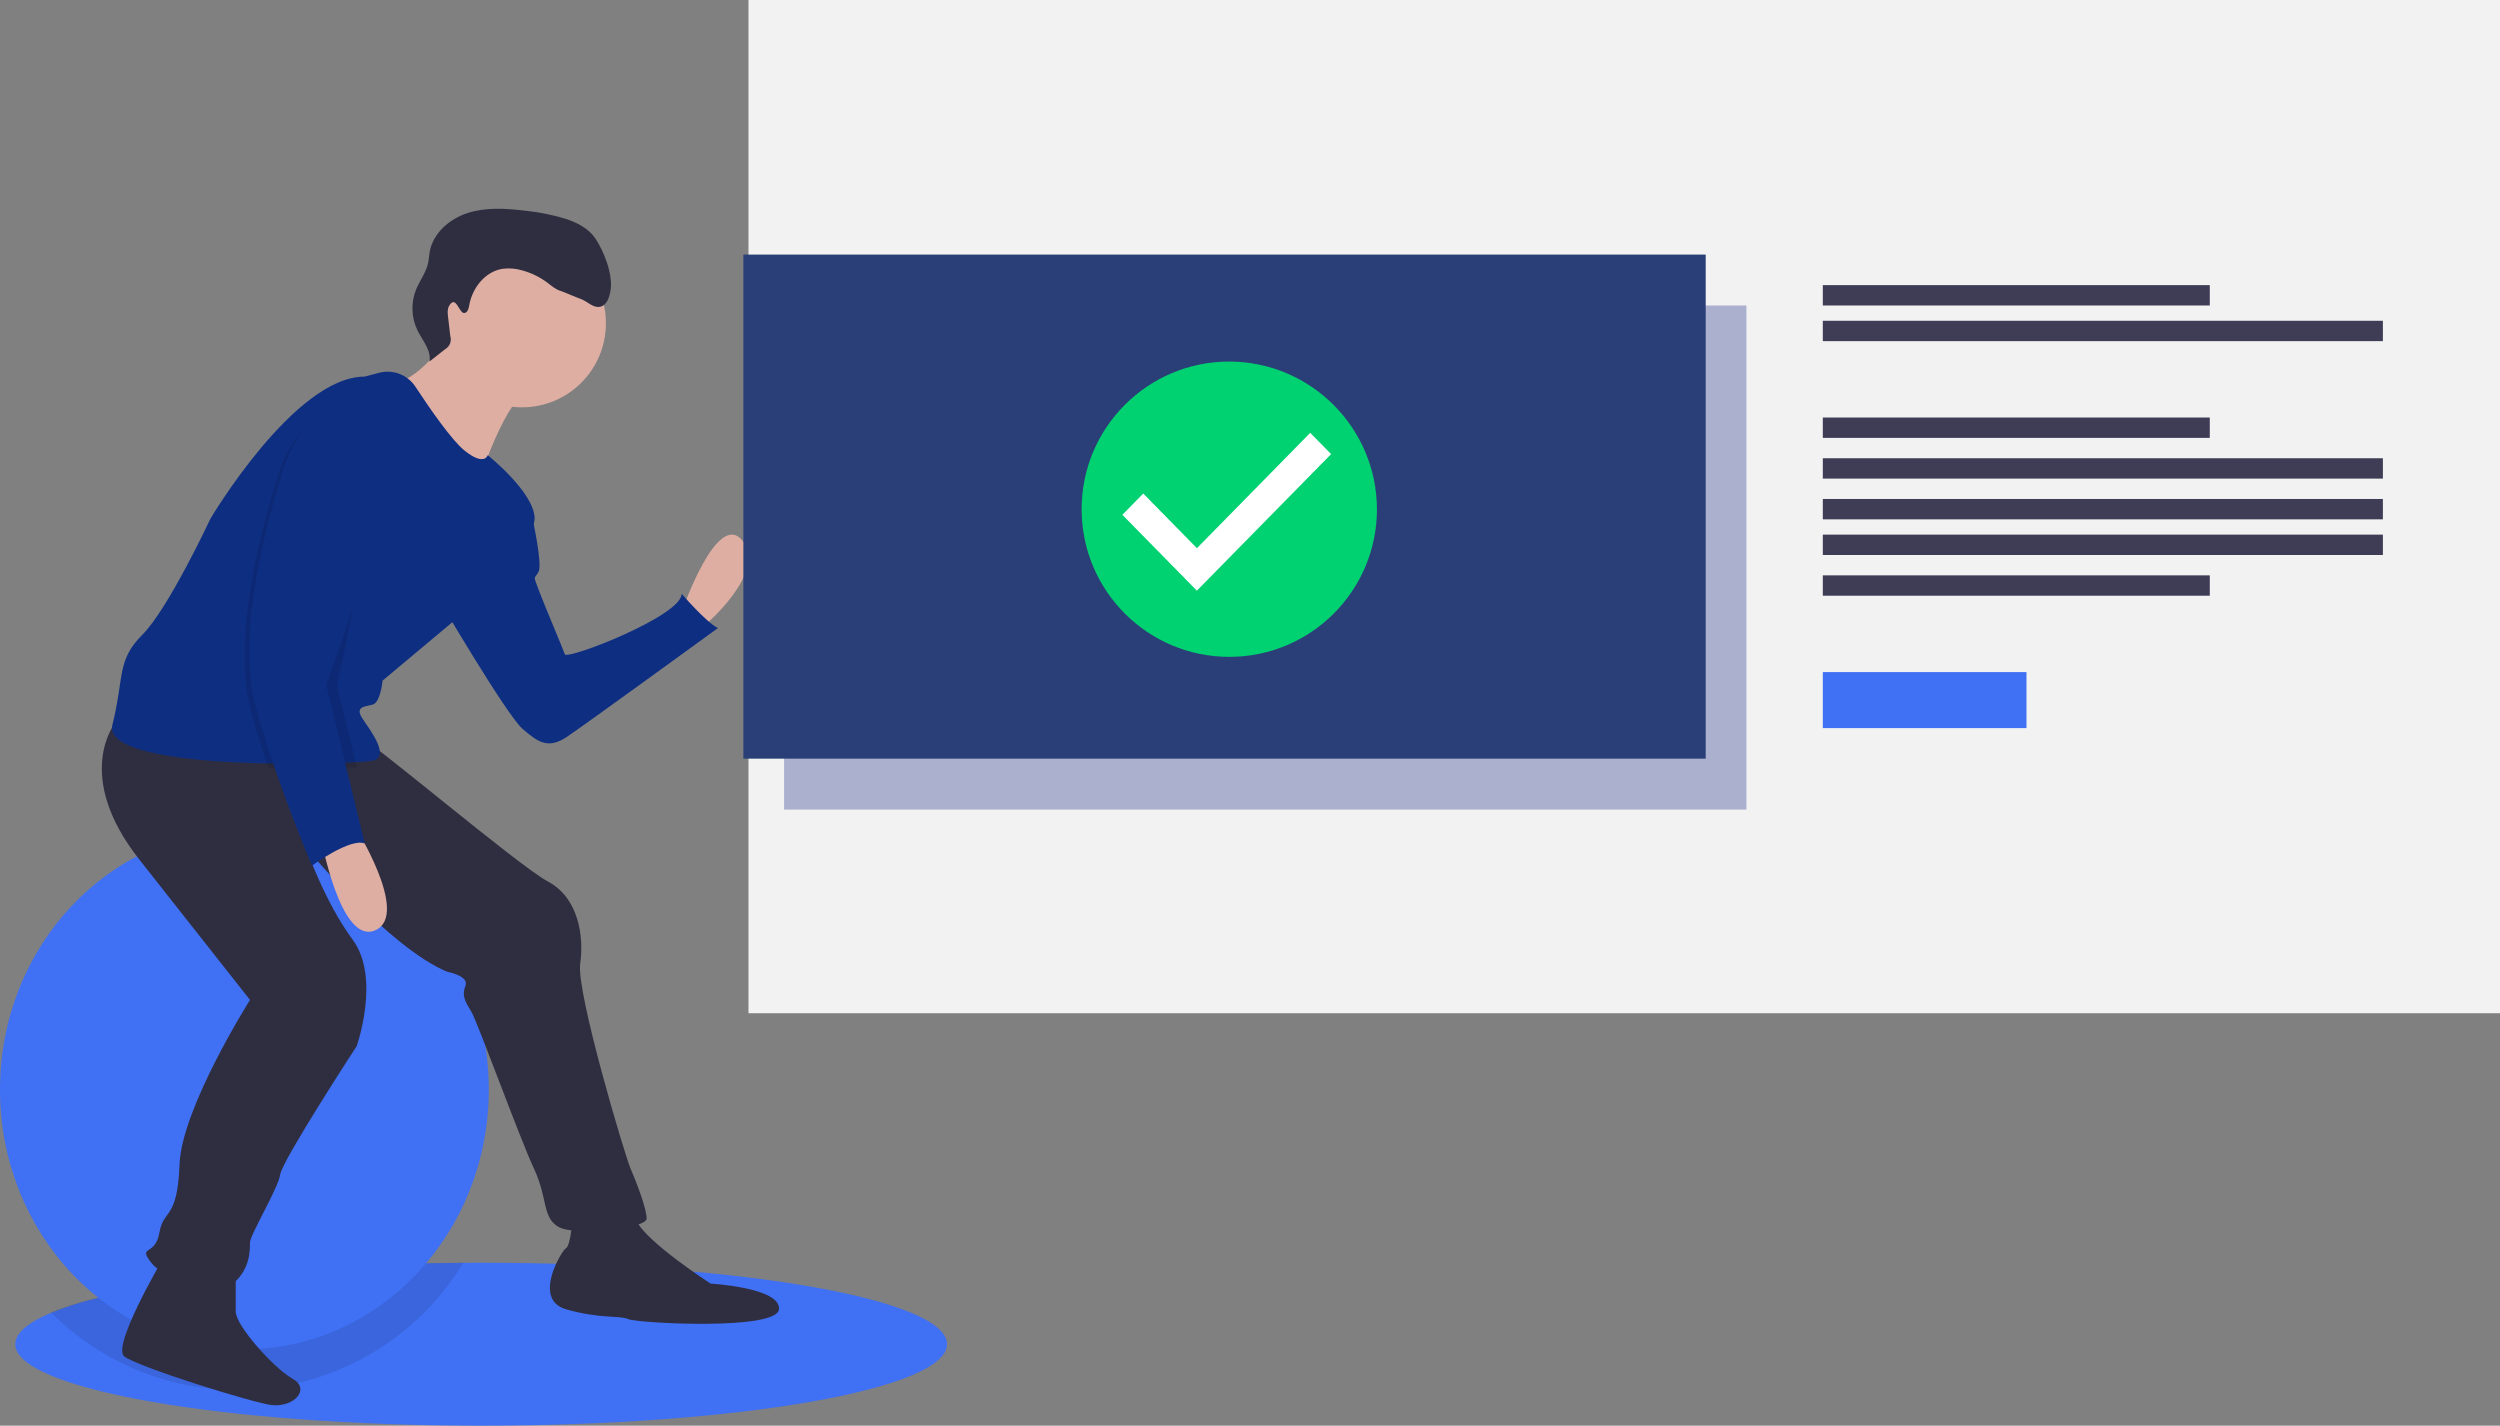 <?xml version="1.0" encoding="UTF-8"?>
<svg width="491px" height="280px" viewBox="0 0 491 280" version="1.1" xmlns="http://www.w3.org/2000/svg" xmlns:xlink="http://www.w3.org/1999/xlink">
    <rect x="0" y="0" width="491" height="280" fill="#808080" stroke="none"/>
    <!-- Generator: sketchtool 61.2 (101010) - https://sketch.com -->
    <title>F2D0E1CF-F096-4D63-9EF1-8117633BCF0D</title>
    <desc>Created with sketchtool.</desc>
    <g id="Page-1" stroke="none" stroke-width="1" fill="none" fill-rule="evenodd">
        <g id="Enviar-solicitud-2" transform="translate(-489, -184)" fill-rule="nonzero">
            <g id="undraw_done_a34v" transform="translate(489, 184)">
                <path d="M186,264 C186,272.835 145.035,280 94.5,280 C43.965,280 3,272.835 3,264 C3,261.79 5.557,259.689 10.183,257.777 C23.652,252.203 54.663,248.242 91.114,248.013 C92.238,248.004 93.367,248 94.5,248 C145.035,248 186,255.165 186,264 Z" id="Path" fill="#4070F4"></path>
                <path d="M91,248 C82.686,261.659 68.628,270.733 52.839,272.631 C37.051,274.529 21.269,269.042 10,257.738 C23.48,252.179 54.518,248.229 91,248 Z" id="Path" fill="#000000" opacity="0.1"></path>
                <ellipse id="Oval" fill="#4070F4" cx="48" cy="214" rx="48" ry="51"></ellipse>
                <path d="M148,21.272 C148,21.272 153.196,19.785 154.483,18.286 C155.769,16.786 161.899,13.83 162.759,15.493 C163.619,17.156 172.958,22.261 167.057,23.808 C161.156,25.356 153.077,26.395 151.253,25.856 C149.428,25.318 148,21.272 148,21.272 Z" id="Path" fill="#A8A8A8"></path>
                <path d="M167.001,23.037 C161.099,24.656 153.02,25.743 151.196,25.18 C149.806,24.751 148.647,22.195 148.173,21 C148.064,21.034 148,21.053 148,21.053 C148,21.053 149.428,25.286 151.253,25.85 C153.078,26.413 161.157,25.326 167.058,23.707 C168.761,23.24 169.193,22.462 168.928,21.55 C168.832,22.169 168.269,22.689 167.001,23.037 Z" id="Path" fill="#000000" opacity="0.2"></path>
                <rect id="Rectangle" fill="#F2F2F2" x="147" y="0" width="344" height="199"></rect>
                <rect id="Rectangle" fill="#04147A" opacity="0.3" x="154" y="60" width="189" height="99"></rect>
                <rect id="Rectangle" fill="#3F3D56" x="358" y="56" width="76" height="4"></rect>
                <rect id="Rectangle" fill="#3F3D56" x="358" y="63" width="110" height="4"></rect>
                <rect id="Rectangle" fill="#3F3D56" x="358" y="82" width="76" height="4"></rect>
                <rect id="Rectangle" fill="#3F3D56" x="358" y="113" width="76" height="4"></rect>
                <rect id="Rectangle" fill="#3F3D56" x="358" y="90" width="110" height="4"></rect>
                <rect id="Rectangle" fill="#3F3D56" x="358" y="98" width="110" height="4"></rect>
                <rect id="Rectangle" fill="#3F3D56" x="358" y="105" width="110" height="4"></rect>
                <rect id="Rectangle" fill="#4070F4" x="358" y="132" width="40" height="11"></rect>
                <path d="M134,119.877 C134,119.877 140.876,99.967 145.842,106.213 C150.807,112.459 138.202,123 138.202,123 L134,119.877 Z" id="Path" fill="#DEAEA2"></path>
                <path d="M100.245,100 L104.529,101.588 C104.529,101.588 106.576,110.687 105.784,112.27 C104.993,113.853 104.597,112.666 105.784,115.832 C106.971,118.999 110.532,127.311 110.928,128.498 C111.324,129.686 133.878,120.978 133.878,116.624 C133.878,116.624 138.626,122.165 141,123.353 C141,123.353 114.885,142.352 111.324,144.727 C107.763,147.102 105.784,145.914 102.619,143.143 C99.453,140.373 86,117.416 86,117.416 L100.245,100 Z" id="Path" fill="#0E2E82"></path>
                <path d="M112.348,240.486 C112.348,240.486 111.954,244.747 111.165,245.134 C110.375,245.521 104.457,255.204 111.165,257.141 C117.873,259.077 121.819,258.303 123.397,259.077 C124.975,259.852 152.597,261.401 152.992,257.141 C153.386,252.88 139.575,252.106 139.575,252.106 C139.575,252.106 126.948,243.972 124.975,239.712 C123.002,235.451 112.348,240.486 112.348,240.486 Z" id="Path" fill="#2F2E41"></path>
                <path d="M31.555,248 C31.555,248 21.993,264.382 24.384,266.38 C26.774,268.378 50.054,275.658 53.467,275.969 C57.849,276.369 61.037,272.773 57.451,270.775 C53.865,268.777 46.296,260.386 46.296,257.589 L46.296,250.397 L31.555,248 Z" id="Path" fill="#2F2E41"></path>
                <path d="M22.604,142 C22.604,142 14.3,152.246 27.349,168.798 L49.099,196.384 C49.099,196.384 35.654,217.664 35.258,228.699 C34.863,239.733 32.095,237.368 31.304,242.097 C30.513,246.826 26.954,244.462 29.722,248.009 C32.49,251.555 42.772,254.708 45.935,251.95 C49.099,249.191 49.099,245.644 49.099,244.068 C49.099,242.492 54.635,233.428 55.03,230.669 C55.426,227.91 70.057,205.448 70.057,205.448 C70.057,205.448 74.802,192.049 69.266,184.561 C63.73,177.074 60.072,166.454 60.072,166.454 C60.072,166.454 76.384,186.137 87.852,190.866 C87.852,190.866 92.201,191.655 91.411,193.625 C90.62,195.595 91.411,196.778 92.597,198.748 C93.783,200.719 102.087,223.575 104.855,229.487 C107.624,235.398 106.437,238.945 109.601,240.915 C112.764,242.886 127,241.309 127,239.339 C127,237.368 125.023,232.245 123.836,229.487 C122.65,226.728 113.16,194.807 113.951,189.29 C114.741,183.773 113.555,176.285 107.624,173.133 C101.692,169.98 71.639,144.365 70.057,144.365 C68.475,144.365 22.604,142 22.604,142 Z" id="Path" fill="#2F2E41"></path>
                <circle id="Oval" fill="#DEAEA2" cx="102.5" cy="63.5" r="16.5"></circle>
                <path d="M88.696,65 C88.696,65 83.504,74.2 77.115,75.4 C70.725,76.6 93.887,95 93.887,95 C93.887,95 99.478,77.4 104.27,76.6 C109.062,75.8 88.696,65 88.696,65 Z" id="Path" fill="#DEAEA2"></path>
                <path d="M105,101.859 C105,106.966 89.674,121.501 89.674,121.501 L75.133,133.679 C75.133,133.679 74.74,138 73.168,138.393 C71.597,138.786 69.632,138.786 71.204,141.143 C72.776,143.5 76.705,148.607 73.168,149.393 C72.102,149.555 71.028,149.657 69.95,149.699 C69.007,149.754 67.899,149.805 66.653,149.852 C63.745,149.955 60.106,150.021 56.164,149.994 C55.044,149.99 53.905,149.977 52.745,149.955 C37.887,149.66 20.674,147.951 22.081,142.322 C24.439,132.893 22.867,129.751 27.976,124.644 C33.084,119.537 41.337,101.859 41.337,101.859 C41.337,101.859 57.842,73.967 71.597,73.967 L74.454,73.216 C77.176,72.499 80.052,73.604 81.594,75.958 C84.353,80.158 88.703,86.467 91.246,88.502 C95.175,91.645 95.789,89.39 95.789,89.39 C95.789,89.39 105,96.752 105,101.859 Z" id="Path" fill="#0E2E82"></path>
                <path d="M69.521,162 C69.521,162 80.645,179.567 73.741,182.69 C66.836,185.813 63,164.342 63,164.342 L69.521,162 Z" id="Path" fill="#DEAEA2"></path>
                <path d="M91.21,61.475 C91.85,61.395 92.052,60.59 92.16,59.956 C92.736,56.562 95.273,53.343 98.682,52.795 C99.985,52.623 101.31,52.729 102.568,53.108 C104.371,53.601 106.063,54.431 107.554,55.555 C108.341,56.148 109.099,56.837 110.046,57.115 C110.671,57.298 113.327,58.475 113.948,58.674 C115.312,59.112 116.441,60.536 117.846,60.254 C119.19,59.984 119.7,58.366 119.916,57.016 C120.409,53.94 118.643,49.351 116.887,46.775 C115.555,44.82 113.301,43.695 111.047,42.963 C108.407,42.164 105.694,41.627 102.947,41.359 C99.24,40.922 95.4,40.69 91.847,41.833 C88.294,42.976 85.059,45.771 84.396,49.434 C84.258,50.197 84.232,50.978 84.062,51.735 C83.649,53.581 82.424,55.133 81.71,56.885 C80.667,59.487 80.777,62.408 82.013,64.924 C83.003,66.908 84.724,68.815 84.352,71 L87.415,68.592 C88.327,68.076 88.753,66.994 88.437,65.997 L87.992,62.173 C87.91,61.473 87.839,60.718 88.19,60.106 C89.551,57.736 90.143,61.61 91.21,61.475 Z" id="Path" fill="#2F2E41"></path>
                <path d="M63.064,135.446 L66.819,150.849 C63.032,150.983 58.021,151.054 52.71,150.951 C51.371,146.988 50.091,142.855 49.11,138.985 C45.522,124.829 51.502,103.201 54.692,92.977 C57.881,82.753 65.855,80 65.855,80 C65.855,80 69.841,81.18 75.024,84.719 C80.207,88.258 63.064,135.446 63.064,135.446 Z" id="Path" fill="#000000" opacity="0.1"></path>
                <path d="M66.2,134.691 L70.146,150.699 C69.18,150.754 68.046,150.805 66.771,150.852 C63.794,150.955 60.069,151.021 56.034,150.994 C54.582,146.79 53.178,142.354 52.12,138.224 C48.5,124.092 54.534,102.501 57.752,92.295 C60.97,82.089 68.01,93.276 68.01,93.276 C68.01,93.276 65.194,86.603 70.423,90.136 C75.653,93.669 66.2,134.691 66.2,134.691 Z" id="Path" fill="#000000" opacity="0.1"></path>
                <path d="M66.854,79 C66.854,79 58.881,81.758 55.692,92 C52.502,102.242 46.522,123.909 50.11,138.091 C53.698,152.273 61.273,170 61.273,170 C61.273,170 68.848,164.485 71.639,165.667 L64.064,134.545 C64.064,134.545 81.207,87.273 76.024,83.727 C70.841,80.182 66.854,79 66.854,79 Z" id="Path" fill="#0E2E82"></path>
                <rect id="Rectangle" fill="#2A3F77" x="146" y="50" width="189" height="99"></rect>
                <ellipse id="Oval" fill="#FFFFFF" cx="240.5" cy="99" rx="24.5" ry="24"></ellipse>
                <path d="M241.433,71.007 C225.416,71.007 212.433,83.991 212.433,100.007 C212.433,116.023 225.416,129.007 241.433,129.007 C257.449,129.007 270.433,116.023 270.433,100.007 C270.386,84.01 257.43,71.054 241.433,71.007 Z M235.065,116.007 L220.433,101.108 L224.537,96.929 L235.079,107.663 L257.329,85.007 L261.433,89.186 L235.065,116.007 L235.065,116.007 Z" id="Shape" fill="#00D171"></path>
            </g>
        </g>
    </g>
</svg>